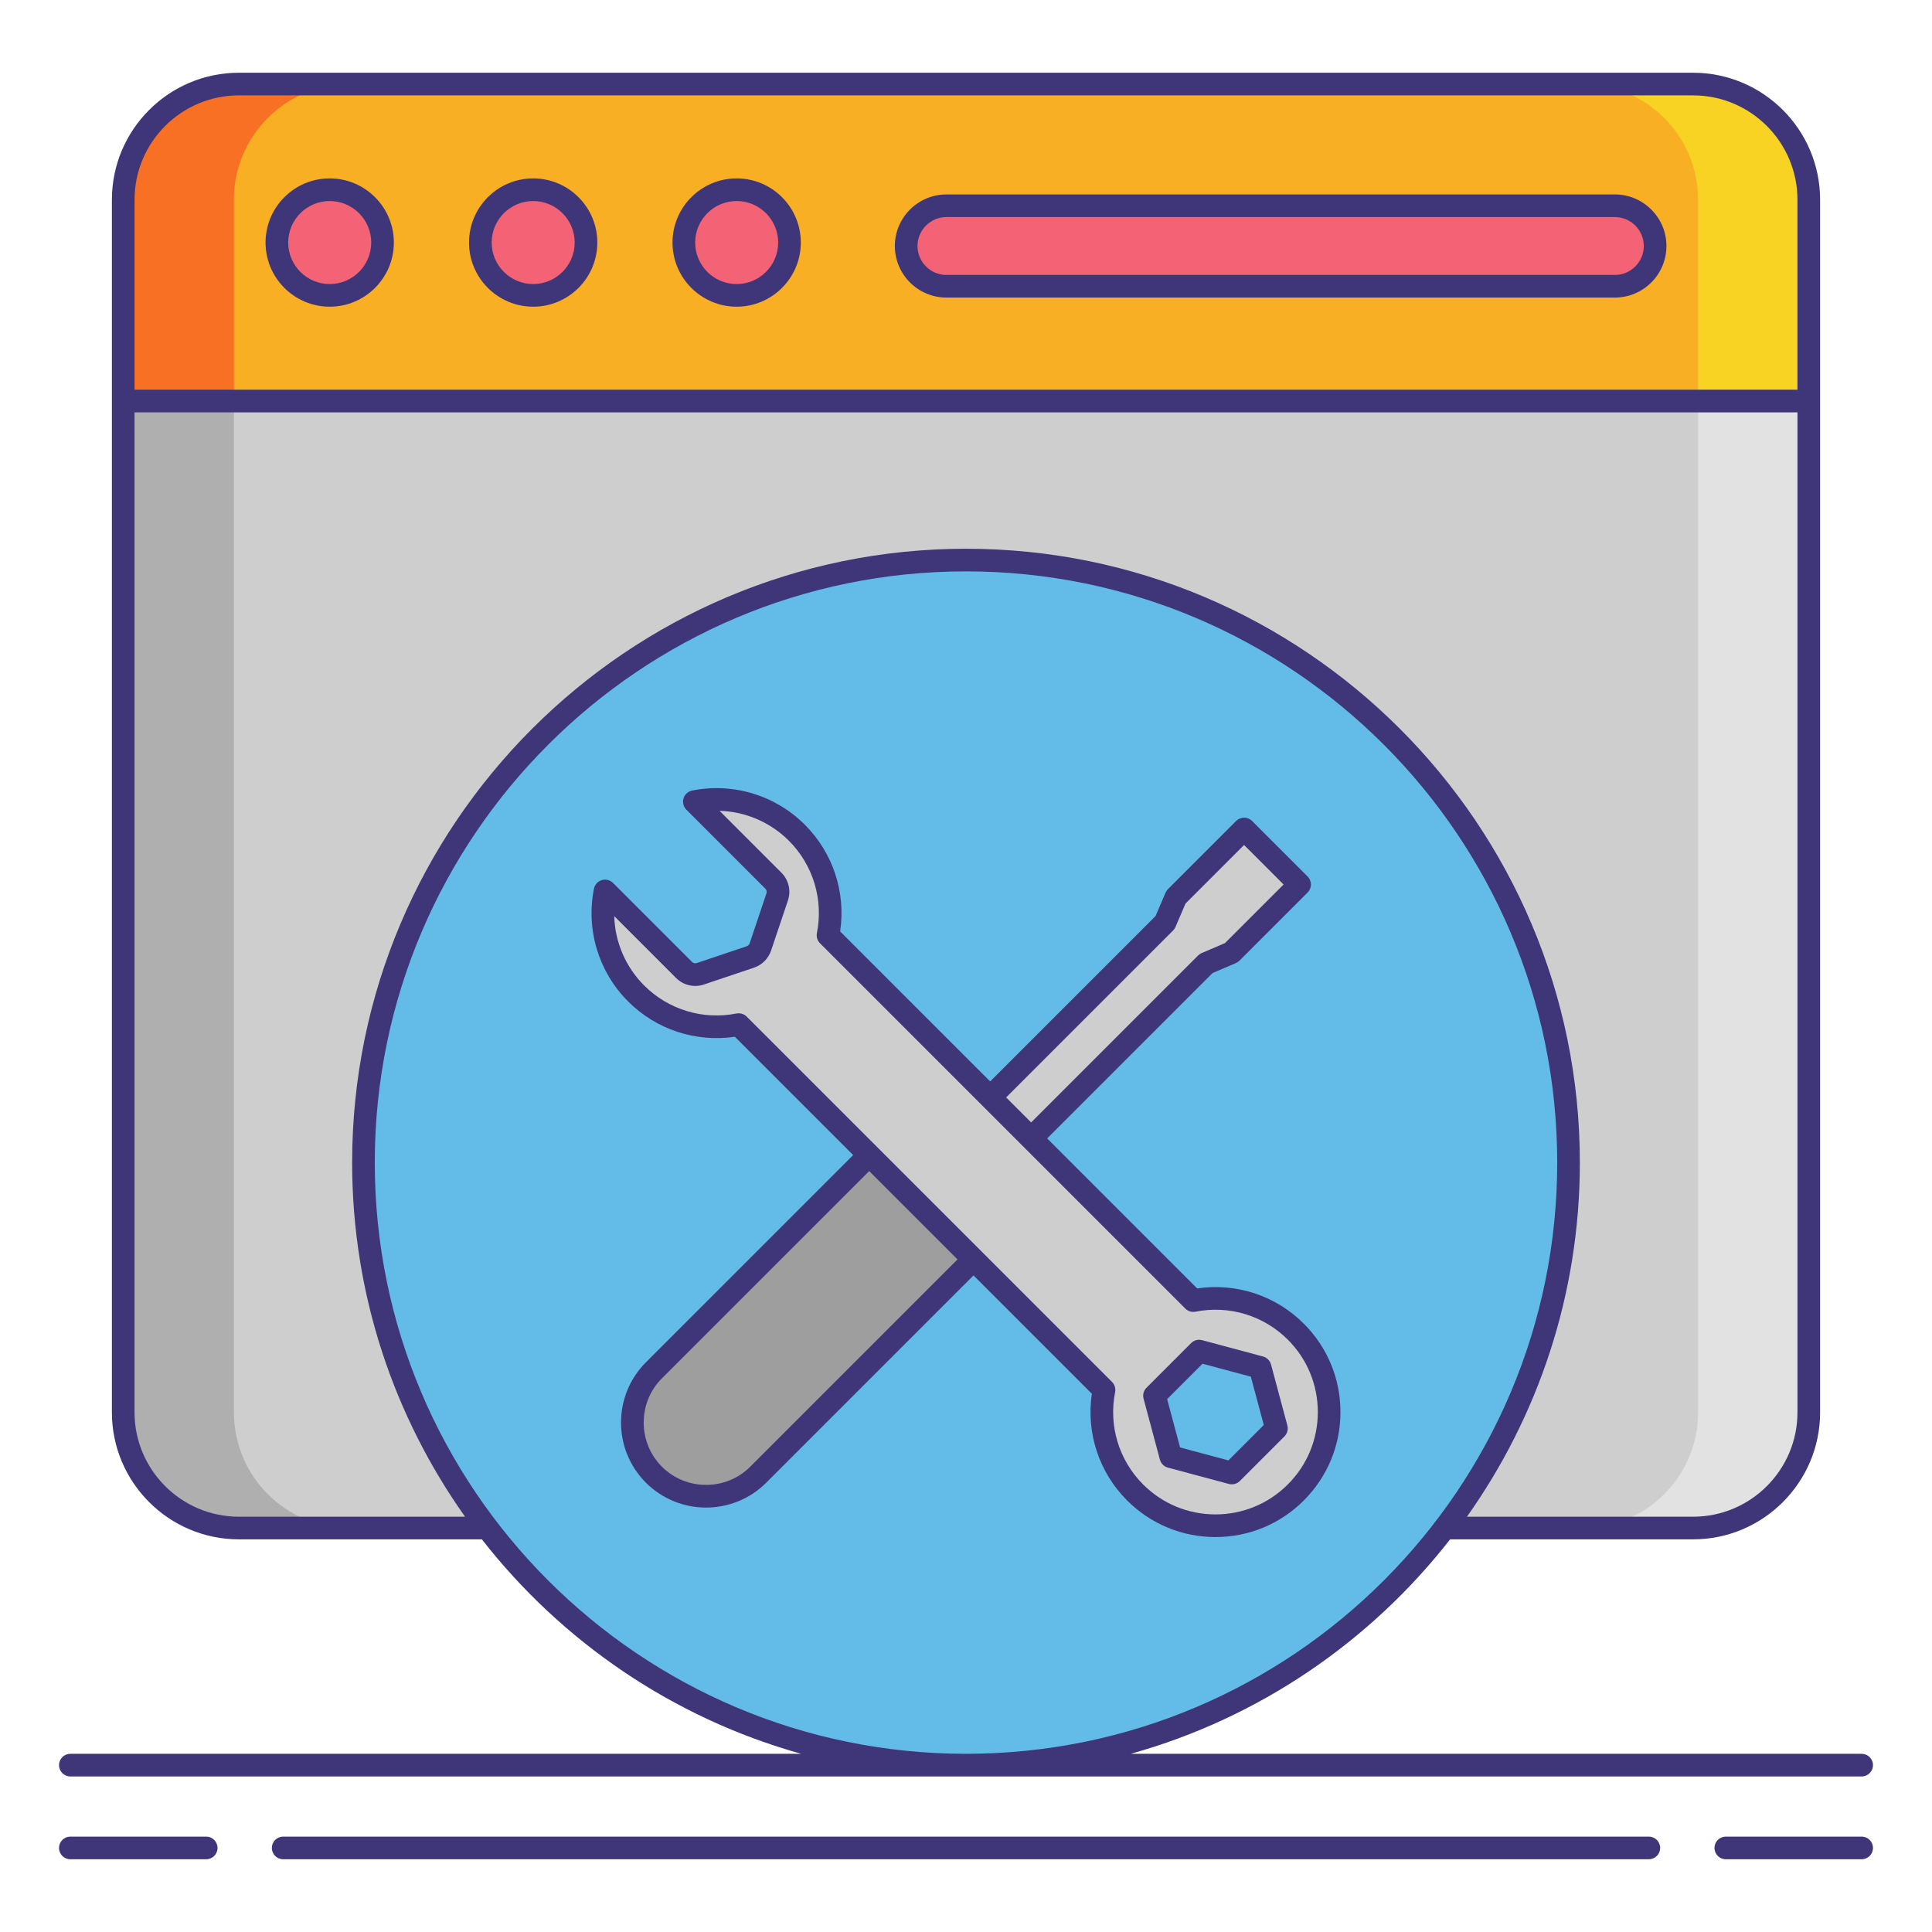 <svg id="Layer_1" enable-background="new 0 0 256 256" height="512" viewBox="0 0 256 256" width="512" xmlns="http://www.w3.org/2000/svg"><g><g><g><path d="m224.345 202.472h-192.69c-8.465 0-15.327-6.862-15.327-15.327v-160.679c0-8.465 6.862-15.327 15.327-15.327h192.691c8.465 0 15.327 6.862 15.327 15.327v160.679c0 8.465-6.863 15.327-15.328 15.327z" fill="#cecece"/><g><path d="m30.994 187.145v-160.679c0-8.465 6.862-15.327 15.327-15.327h-14.666c-8.465 0-15.327 6.862-15.327 15.327v160.679c0 8.465 6.862 15.327 15.327 15.327h14.667c-8.466 0-15.328-6.862-15.328-15.327z" fill="#afafaf"/></g><g><path d="m225.006 187.145v-160.679c0-8.465-6.862-15.327-15.327-15.327h14.667c8.465 0 15.327 6.862 15.327 15.327v160.679c0 8.465-6.862 15.327-15.327 15.327h-14.667c8.465 0 15.327-6.862 15.327-15.327z" fill="#e2e2e2"/></g><path d="m239.673 26.466c0-8.465-6.862-15.327-15.327-15.327h-192.691c-8.465 0-15.327 6.862-15.327 15.327v26.673h223.345z" fill="#f8af23"/><g><path d="m46.321 11.139h-14.666c-8.465 0-15.327 6.862-15.327 15.327v26.673h14.667v-26.673c-.001-8.465 6.861-15.327 15.326-15.327z" fill="#f87023"/></g><g><path d="m209.679 11.139h14.667c8.465 0 15.327 6.862 15.327 15.327v26.673h-14.667v-26.673c0-8.465-6.862-15.327-15.327-15.327z" fill="#f8d323"/></g><g fill="#f46275"><g><circle cx="43.688" cy="32.138" r="7"/><circle cx="70.65" cy="32.138" r="7"/><circle cx="97.612" cy="32.138" r="7"/></g><path d="m213.979 37.93h-88.573c-2.933 0-5.333-2.4-5.333-5.333 0-2.933 2.4-5.333 5.333-5.333h88.573c2.933 0 5.333 2.4 5.333 5.333.001 2.933-2.399 5.333-5.333 5.333z"/></g></g><g><circle cx="128" cy="154.05" fill="#63bce7" r="79.838"/><g><g><path d="m168.526 113.524-3.678-3.678-9.032 9.032-1.435 3.357-36.497 36.497 5.434 5.434 36.497-36.497 3.357-1.435 9.032-9.032z" fill="#cecece"/><path d="m129.818 152.232c-3.802-3.802-10.023-3.802-13.825 0l-29.346 29.346c-3.802 3.802-3.802 10.023 0 13.825 3.802 3.802 10.023 3.802 13.825 0l29.346-29.346c3.801-3.802 3.801-10.023 0-13.825z" fill="#9e9e9e"/></g><g><path d="m158.12 172.335-48.404-48.404c.943-4.764-.431-9.895-4.122-13.586-3.692-3.692-8.823-5.065-13.586-4.122l10.467 10.467c.565.565.761 1.402.507 2.159l-2.228 6.629c-.21.625-.7 1.115-1.325 1.325l-6.629 2.228c-.758.254-1.594.058-2.159-.507l-10.467-10.467c-.943 4.764.43 9.895 4.122 13.586 3.692 3.692 8.823 5.065 13.586 4.122l48.404 48.404c-.942 4.763.43 9.894 4.121 13.585 5.882 5.882 15.417 5.881 21.299 0 5.882-5.882 5.882-15.417 0-21.299-3.693-3.691-8.823-5.062-13.586-4.12zm11.013 16.935-5.913 5.913-8.078-2.164-2.164-8.078 5.913-5.913 8.078 2.165z" fill="#cecece"/></g></g></g></g><g fill="#3f3679"><path d="m43.688 40.639c4.687 0 8.5-3.813 8.5-8.5s-3.813-8.5-8.5-8.5-8.5 3.813-8.5 8.5 3.813 8.5 8.5 8.5zm0-14c3.032 0 5.5 2.467 5.5 5.5s-2.468 5.5-5.5 5.5-5.5-2.467-5.5-5.5 2.467-5.5 5.5-5.5z"/><path d="m70.649 40.639c4.687 0 8.5-3.813 8.5-8.5s-3.813-8.5-8.5-8.5-8.5 3.813-8.5 8.5 3.814 8.5 8.5 8.5zm0-14c3.032 0 5.5 2.467 5.5 5.5s-2.468 5.5-5.5 5.5-5.5-2.467-5.5-5.5 2.468-5.5 5.5-5.5z"/><path d="m97.612 40.639c4.687 0 8.5-3.813 8.5-8.5s-3.813-8.5-8.5-8.5-8.5 3.813-8.5 8.5 3.814 8.5 8.5 8.5zm0-14c3.032 0 5.5 2.467 5.5 5.5s-2.468 5.5-5.5 5.5-5.5-2.467-5.5-5.5 2.468-5.5 5.5-5.5z"/><path d="m125.406 39.43h88.573c3.768 0 6.833-3.065 6.833-6.833s-3.065-6.833-6.833-6.833h-88.573c-3.768 0-6.833 3.065-6.833 6.833s3.066 6.833 6.833 6.833zm0-10.666h88.573c2.113 0 3.833 1.719 3.833 3.833s-1.72 3.833-3.833 3.833h-88.573c-2.113 0-3.833-1.72-3.833-3.833s1.72-3.833 3.833-3.833z"/><path d="m168.418 180.804c-.139-.518-.543-.922-1.061-1.061l-8.078-2.165c-.518-.139-1.069.008-1.449.388l-5.913 5.914c-.379.379-.527.931-.389 1.449l2.164 8.078c.139.518.543.922 1.061 1.061l8.078 2.165c.129.035.259.051.389.051.393 0 .775-.154 1.061-.439l5.913-5.914c.379-.379.527-.931.389-1.449zm-5.647 12.706-6.405-1.716-1.716-6.405 4.688-4.689 6.405 1.716 1.716 6.405z"/><path d="m158.631 170.725-19.875-19.875 21.915-21.915 3.091-1.321c.176-.075.336-.184.471-.319l9.032-9.032c.586-.585.586-1.535 0-2.121l-7.355-7.356c-.586-.586-1.535-.586-2.121 0l-9.032 9.032c-.136.135-.243.295-.318.471l-1.322 3.091-21.917 21.915-19.875-19.875c.767-5.181-.948-10.413-4.672-14.135-3.913-3.915-9.497-5.61-14.938-4.534-.543.108-.983.506-1.145 1.036s-.017 1.105.375 1.497l10.467 10.467c.163.164.22.402.146.621l-2.228 6.628c-.06.179-.202.321-.38.381l-6.63 2.229c-.215.073-.459.016-.621-.146l-10.467-10.467c-.392-.392-.969-.537-1.497-.375-.529.161-.928.601-1.035 1.144-1.076 5.439.619 11.024 4.533 14.938 3.723 3.723 8.954 5.436 14.137 4.672l15.679 15.679-27.464 27.463c-4.396 4.396-4.396 11.55 0 15.946 2.198 2.198 5.086 3.297 7.973 3.297 2.888 0 5.775-1.099 7.974-3.297l27.463-27.463 15.68 15.68c-.766 5.182.949 10.414 4.67 14.135 3.128 3.128 7.287 4.851 11.71 4.851 4.424 0 8.583-1.723 11.71-4.851 3.128-3.128 4.851-7.287 4.851-11.71 0-4.424-1.723-8.583-4.851-11.71-3.722-3.722-8.951-5.438-14.134-4.671zm-3.19-47.43c.136-.135.243-.295.318-.471l1.322-3.091 7.767-7.767 5.234 5.235-7.767 7.767-3.091 1.321c-.176.075-.336.184-.471.319l-22.12 22.12-3.313-3.313zm-56.03 71.048c-1.556 1.555-3.634 2.412-5.853 2.412-2.218 0-4.296-.856-5.852-2.412s-2.412-3.634-2.412-5.852.856-4.296 2.412-5.852l27.464-27.463 11.703 11.704zm71.233 2.351c-2.562 2.561-5.966 3.972-9.589 3.972-3.622 0-7.027-1.411-9.589-3.972-3.204-3.204-4.591-7.778-3.709-12.234.097-.491-.058-.998-.411-1.352l-48.404-48.404c-.284-.284-.667-.439-1.061-.439-.097 0-.194.009-.291.028-4.458.883-9.029-.506-12.235-3.711-2.475-2.475-3.866-5.765-3.966-9.188l8.189 8.19c.975.974 2.391 1.307 3.697.868l6.631-2.229c1.063-.358 1.91-1.206 2.268-2.269l2.229-6.629c.439-1.306.106-2.724-.868-3.698l-8.189-8.189c3.422.1 6.713 1.491 9.188 3.967 3.206 3.205 4.594 7.778 3.711 12.233-.097.491.057.998.411 1.352l48.404 48.404c.354.354.859.507 1.352.411 4.455-.882 9.029.506 12.233 3.71 2.562 2.562 3.972 5.967 3.972 9.589s-1.412 7.029-3.973 9.59z"/><path d="m27.323 243.361h-18.003c-.828 0-1.5.671-1.5 1.5s.672 1.5 1.5 1.5h18.003c.828 0 1.5-.671 1.5-1.5s-.672-1.5-1.5-1.5z"/><path d="m246.68 243.361h-18.003c-.828 0-1.5.671-1.5 1.5s.672 1.5 1.5 1.5h18.003c.828 0 1.5-.671 1.5-1.5s-.672-1.5-1.5-1.5z"/><path d="m218.479 243.361h-180.958c-.828 0-1.5.671-1.5 1.5s.672 1.5 1.5 1.5h180.959c.828 0 1.5-.671 1.5-1.5s-.672-1.5-1.501-1.5z"/><path d="m9.32 235.389h237.36c.828 0 1.5-.671 1.5-1.5s-.672-1.5-1.5-1.5h-96.848c16.989-4.741 31.744-14.864 42.316-28.417h32.198c9.278 0 16.827-7.549 16.827-16.827v-160.679c0-9.278-7.549-16.827-16.827-16.827h-192.692c-9.278 0-16.827 7.549-16.827 16.827v160.679c0 9.278 7.549 16.827 16.827 16.827h32.198c10.571 13.553 25.327 23.676 42.316 28.417h-96.848c-.828 0-1.5.671-1.5 1.5s.672 1.5 1.5 1.5zm22.334-222.75h192.691c7.624 0 13.827 6.203 13.827 13.827v25.173h-220.345v-25.173c0-7.625 6.203-13.827 13.827-13.827zm0 188.333c-7.624 0-13.827-6.203-13.827-13.827v-132.506h220.346v132.506c0 7.625-6.203 13.827-13.827 13.827h-29.967c9.408-13.269 14.961-29.454 14.961-46.921 0-44.851-36.488-81.339-81.339-81.339s-81.34 36.488-81.34 81.338c0 17.467 5.553 33.652 14.961 46.921h-29.968zm18.007-46.922c0-43.196 35.143-78.339 78.339-78.339s78.339 35.143 78.339 78.339-35.143 78.338-78.339 78.338-78.339-35.142-78.339-78.338z"/></g></g></svg>